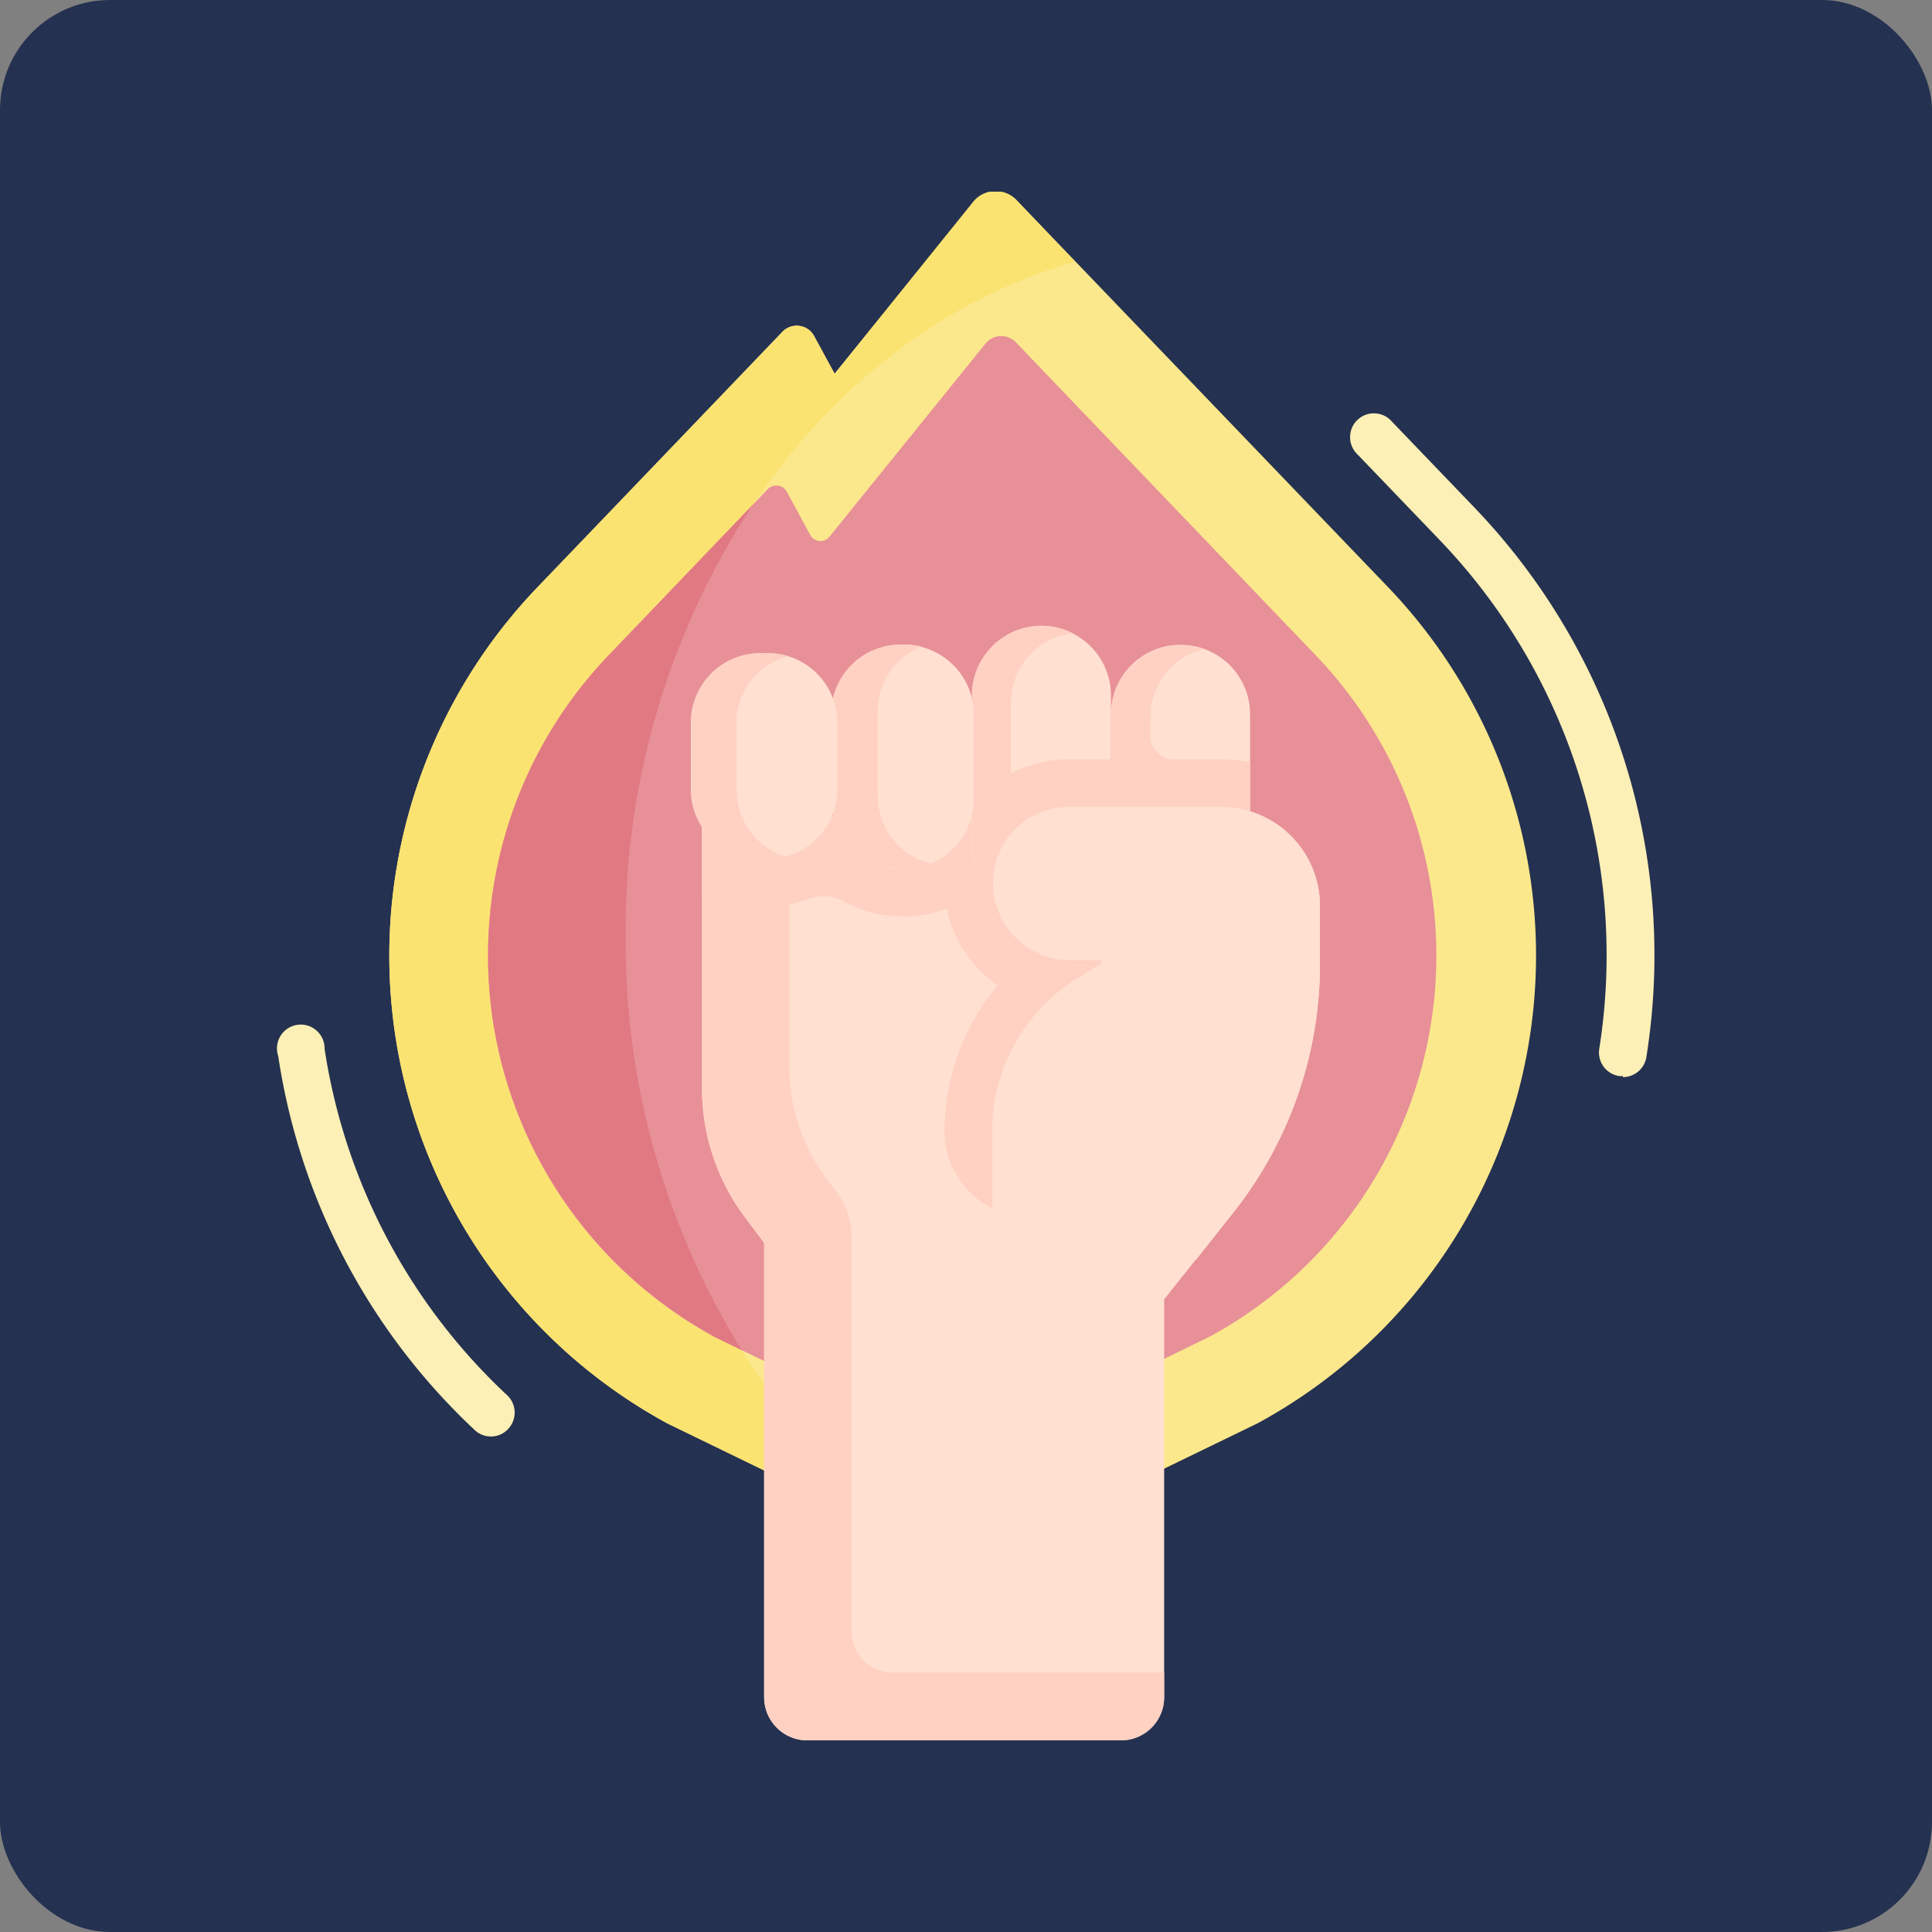 <svg width="125" height="125" xmlns="http://www.w3.org/2000/svg">
 <rect width="100%" height="100%" fill="#808080" stroke="none"/>
 <defs>
  <clipPath id="clip-path">
   <rect id="svg_1" fill="none" height="100.19" width="89.23" y="12.4" x="17.88" class="cls-1"/>
  </clipPath>
 </defs>
 <title>Ativo 206elogios</title>
 <g>
  <title>Layer 1</title>
  <rect id="svg_2" fill="#253150" rx="7.12" height="125" width="125" class="cls-2"/>
  <g id="svg_3" clip-path="url(#clip-path)" class="cls-3">
   <path id="svg_4" fill="#fbe88c" d="m43.19,92.1a34.44,34.44 0 0 1 -8.42,-54.1l15.87,-16.56a1.27,1.27 0 0 1 2,0.28l1.36,2.46l9,-11.08a1.86,1.86 0 0 1 2.8,-0.12l24,25a34.44,34.44 0 0 1 -8.42,54.1l-11.95,5.8l-14.34,0l-11.9,-5.78z" class="cls-4"/>
   <path id="svg_5" fill="#fbe372" d="m40.48,60.56c0,-21.16 12.39,-38.89 29.07,-43.62l-3.79,-4a1.86,1.86 0 0 0 -2.8,0.12l-8.96,11.12l-1.33,-2.46a1.27,1.27 0 0 0 -2,-0.28l-15.9,16.56a34.44,34.44 0 0 0 8.42,54.1l11.9,5.78l2.27,0c-10.18,-8 -16.88,-21.76 -16.88,-37.32z" class="cls-5"/>
  </g>
  <path id="svg_6" fill="#e79098" d="m56.55,91.51l-10.44,-5.07a28.08,28.08 0 0 1 -6.75,-44l10.31,-10.79a0.78,0.78 0 0 1 1.24,0.17l1.51,2.79a0.75,0.75 0 0 0 1.25,0.11l10.1,-12.5a1.31,1.31 0 0 1 1.95,-0.08l19.42,20.27a28.07,28.07 0 0 1 -6.74,44l-10.4,5.1l-11.45,0z" class="cls-6"/>
  <path id="svg_7" fill="#e17983" d="m46.11,86.44l1.88,0.91a50.16,50.16 0 0 1 -7.51,-26.79a50,50 0 0 1 8.24,-27.92l-9.36,9.77a28.08,28.08 0 0 0 6.75,44l0,0.03z" class="cls-7"/>
  <path id="svg_8" fill="#ffe0d1" d="m66.9,52.75a4.88,4.88 0 0 1 2.25,-0.54l9.85,0a6.41,6.41 0 0 1 6.4,6.4l0,3.75a25.85,25.85 0 0 1 -5.65,16.14l-4.43,5.57l0,25.73a2.79,2.79 0 0 1 -2.79,2.8l-20.3,0a2.79,2.79 0 0 1 -2.79,-2.8l0,-29.39l-1.24,-1.65a13.93,13.93 0 0 1 -2.78,-8.34l0,-17.67l21.48,0z" class="cls-8"/>
  <path id="svg_9" fill="#ffd1c2" d="m57.88,108.22a2.7,2.7 0 0 1 -2.79,-2.59l0,-25.63a4.72,4.72 0 0 0 -1.05,-3l-0.19,-0.24a12.3,12.3 0 0 1 -2.78,-7.73l0,-16.28l-5.65,0l0,17.67a13.87,13.87 0 0 0 2.78,8.34l1.24,1.65l0,29.39a2.79,2.79 0 0 0 2.79,2.8l20.3,0a2.79,2.79 0 0 0 2.79,-2.8l0,-1.58l-17.44,0z" class="cls-9"/>
  <path id="svg_10" fill="#ffd1c2" d="m58.27,59.29l0.28,0a7.58,7.58 0 0 0 7.5,-6.54l-20.63,0l0,4.9a7.53,7.53 0 0 0 3.77,1l0.49,0a7.35,7.35 0 0 0 2.66,-0.49a2.81,2.81 0 0 1 2.3,0.18a7.43,7.43 0 0 0 3.63,0.94l0,0.01z" class="cls-9"/>
  <path id="svg_11" fill="#ffd1c2" d="m66.66,78.74l12.9,0l0.19,-0.24a25.85,25.85 0 0 0 5.65,-16.14l0,-3.75a6.41,6.41 0 0 0 -6.4,-6.4l-9.85,0a4.88,4.88 0 0 0 -2.25,0.54l-4.47,0a8,8 0 0 0 2.12,11a14.82,14.82 0 0 0 -3.44,9.44a5.55,5.55 0 0 0 5.55,5.55z" class="cls-9"/>
  <path id="svg_12" fill="#ffe0d1" d="m71.88,45a4.49,4.49 0 1 0 -9,0l0,9.36a4.49,4.49 0 1 0 9,0l0,-9.36z" class="cls-8"/>
  <path id="svg_13" fill="#ffe0d1" d="m76.36,41.72a4.49,4.49 0 0 0 -4.48,4.49l0,10.52l9,0l0,-10.52a4.49,4.49 0 0 0 -4.49,-4.49l-0.03,0z" class="cls-8"/>
  <path id="svg_14" fill="#ffd1c2" d="m79,49.13l-3.07,0a1.5,1.5 0 0 1 -1.49,-1.5l0,-1.29a4.48,4.48 0 0 1 3.44,-4.34a4.59,4.59 0 0 0 -1.62,-0.26a4.54,4.54 0 0 0 -4.38,4.58l0,10.41l9,0l0,-7.42a9.44,9.44 0 0 0 -1.88,-0.18z" class="cls-9"/>
  <path id="svg_15" fill="#ffd1c2" d="m65.41,54.8l0,-9.36a4.5,4.5 0 0 1 4,-4.47a4.55,4.55 0 0 0 -2,-0.49a4.49,4.49 0 0 0 -4.51,4.52l0,9.36a4.49,4.49 0 0 0 4.49,4.49l0.47,0a4.51,4.51 0 0 1 -2.45,-4l0,-0.05z" class="cls-9"/>
  <path id="svg_16" fill="#ffd1c2" d="m69.15,49.13a8.05,8.05 0 0 0 -3.63,0.86q-0.42,0.23 -0.81,0.48l0,7.47a4.5,4.5 0 0 0 7.17,-3.61l0,-5.2l-2.73,0z" class="cls-9"/>
  <path id="svg_17" fill="#ffe0d1" d="m71.28,62.13l-2.13,0a5,5 0 0 1 -3.5,-8.47a4.66,4.66 0 0 1 1.25,-0.91a4.88,4.88 0 0 1 2.25,-0.54l9.85,0a6.41,6.41 0 0 1 6.4,6.4l0,3.75a25.94,25.94 0 0 1 -5.64,16.14l-2.37,3l-13.2,0l0,-8.31a11.64,11.64 0 0 1 5.59,-9.94l1.5,-0.92l0,-0.2z" class="cls-8"/>
  <path id="svg_18" fill="#ffe0d1" d="m58.55,41.72l-0.28,0a4.49,4.49 0 0 0 -4.49,4.49l0,5.51a4.49,4.49 0 0 0 4.49,4.49l0.28,0a4.49,4.49 0 0 0 4.45,-4.49l0,-5.51a4.49,4.49 0 0 0 -4.49,-4.49l0.04,0z" class="cls-8"/>
  <path id="svg_19" fill="#ffd1c2" d="m56.79,51.53l0,-5.53a4.49,4.49 0 0 1 2.83,-4.17a4.18,4.18 0 0 0 -1.07,-0.13l-0.28,0a4.49,4.49 0 0 0 -4.49,4.49l0,5.51a4.49,4.49 0 0 0 4.49,4.49l0.28,0a4.34,4.34 0 0 0 1.66,-0.32a4.49,4.49 0 0 1 -3.42,-4.36l0,0.02z" class="cls-9"/>
  <path id="svg_20" fill="#ffe0d1" d="m49.68,42.26l-0.49,0a4.49,4.49 0 0 0 -4.49,4.49l0,4.34a4.49,4.49 0 0 0 4.49,4.48l0.49,0a4.49,4.49 0 0 0 4.49,-4.48l0,-4.34a4.49,4.49 0 0 0 -4.49,-4.49z" class="cls-8"/>
  <g id="svg_21" clip-path="url(#clip-path)" class="cls-3">
   <path id="svg_22" fill="#ffd1c2" d="m47.64,51.13l0,-4.33a4.48,4.48 0 0 1 3.36,-4.34a4.26,4.26 0 0 0 -1.3,-0.2l-0.49,0a4.49,4.49 0 0 0 -4.49,4.49l0,4.34a4.49,4.49 0 0 0 4.49,4.48l0.49,0a4.77,4.77 0 0 0 1.15,-0.14a4.5,4.5 0 0 1 -3.19,-4.3l-0.02,0z" class="cls-9"/>
   <path id="svg_23" fill="#fcf0b6" d="m105,69.62a1,1 0 0 1 -0.24,0a1.54,1.54 0 0 1 -1.29,-1.75a38.8,38.8 0 0 0 -10.39,-33l-5.25,-5.47a1.54,1.54 0 1 1 2.22,-2.13l5.25,5.47a41.83,41.83 0 0 1 11.22,35.65a1.54,1.54 0 0 1 -1.52,1.3l0,-0.07z" class="cls-10"/>
   <path id="svg_24" fill="#fcf0b6" d="m31.76,92.94a1.51,1.51 0 0 1 -1.05,-0.42a41.59,41.59 0 0 1 -12.71,-24.2a1.54,1.54 0 1 1 3,-0.47a38.57,38.57 0 0 0 11.81,22.42a1.54,1.54 0 0 1 0.07,2.18a1.5,1.5 0 0 1 -1.12,0.49z" class="cls-10"/>
  </g>
 </g>
</svg>